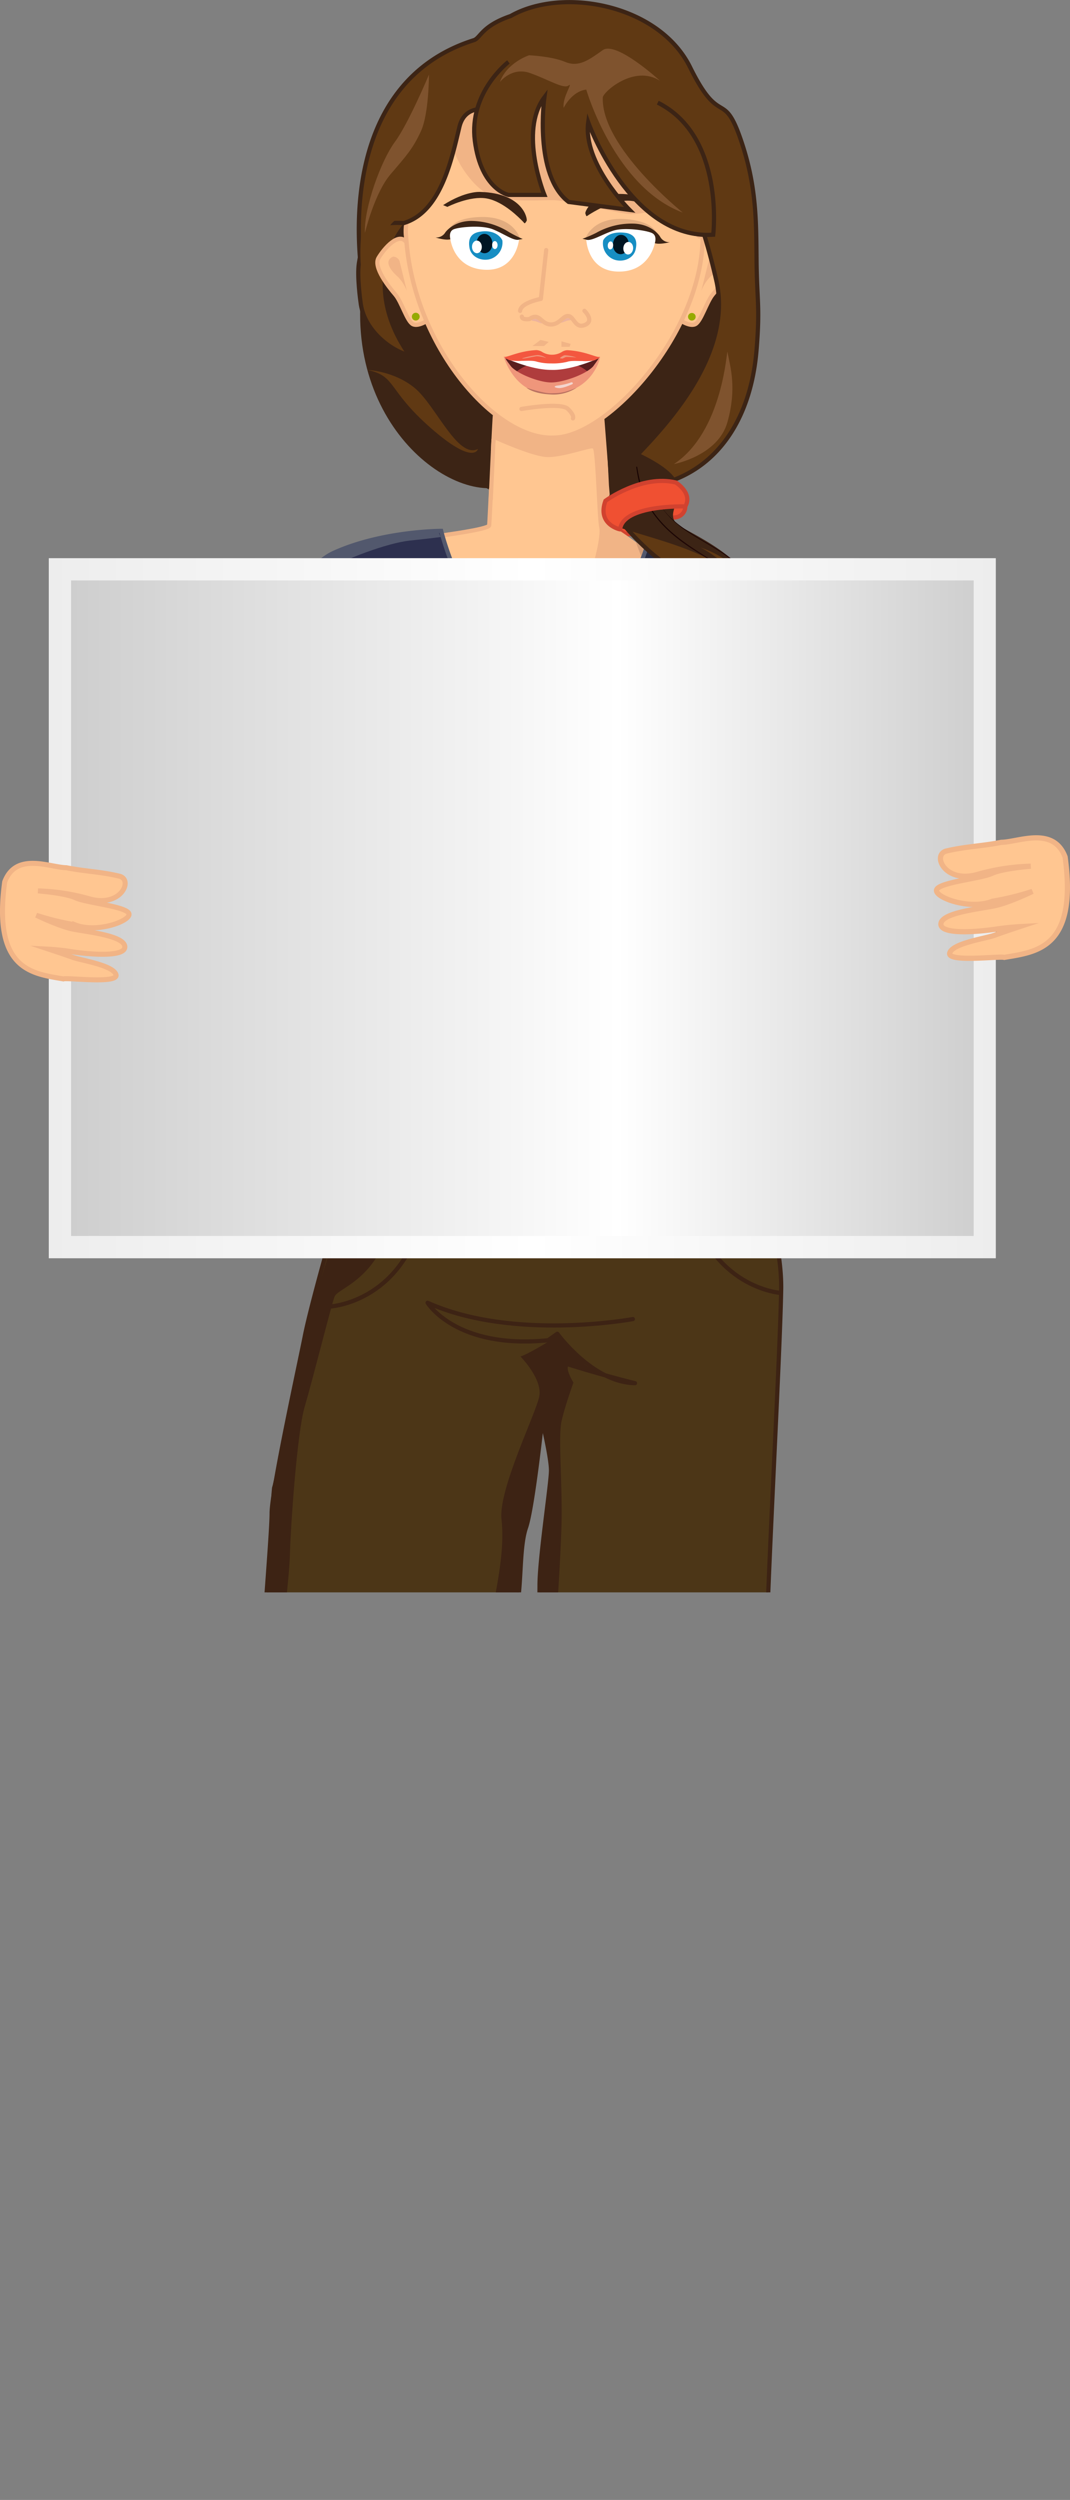 <svg xmlns="http://www.w3.org/2000/svg" xmlns:xlink="http://www.w3.org/1999/xlink" viewBox="0 0 372.91 870.65"><rect x="0" y="0" width="372.91" height="870.65" fill="#808080" stroke="none"/><defs><style>.cls-1,.cls-11,.cls-28,.cls-30,.cls-38,.cls-39,.cls-4,.cls-40,.cls-44{fill:none;}.cls-2{clip-path:url(#clip-path);}.cls-3{fill:#f1b486;}.cls-4,.cls-7{stroke:#231f20;}.cls-11,.cls-28,.cls-30,.cls-4{stroke-linecap:round;}.cls-11,.cls-28,.cls-30,.cls-38,.cls-39,.cls-4,.cls-40{stroke-linejoin:round;}.cls-11,.cls-13,.cls-14,.cls-28,.cls-30,.cls-4,.cls-44,.cls-5,.cls-6,.cls-7,.cls-9{stroke-width:1.46px;}.cls-5{fill:#2d304f;}.cls-30,.cls-5{stroke:#52586d;}.cls-13,.cls-14,.cls-15,.cls-44,.cls-48,.cls-49,.cls-5,.cls-6,.cls-7,.cls-9{stroke-miterlimit:10;}.cls-6{fill:#f05032;stroke:#d1422f;}.cls-7{fill:#58595b;}.cls-8{fill:#383133;}.cls-9{fill:#4c3617;}.cls-11,.cls-44,.cls-9{stroke:#3d2314;}.cls-10{fill:#3d2314;}.cls-12{fill:#3c2415;}.cls-13,.cls-15,.cls-37,.cls-48,.cls-49{fill:#ffc691;}.cls-13,.cls-15,.cls-28,.cls-48,.cls-49{stroke:#f1b486;}.cls-14,.cls-31{fill:#603913;}.cls-14{stroke:#3c2415;}.cls-15{stroke-width:1.51px;}.cls-16{fill:#e2ac7f;}.cls-17,.cls-41{fill:#fff;}.cls-18{fill:#178ec3;}.cls-19{fill:#001523;}.cls-20{fill:#591e1e;}.cls-21{fill:#af3c3d;}.cls-22{fill:#f3573f;}.cls-23{fill:#ef967b;}.cls-24{fill:#f4d5ce;}.cls-25{fill:#ba7261;}.cls-26{fill:#e6aba3;opacity:0.7;}.cls-27{fill:#96aa00;}.cls-29{fill:#373b5b;}.cls-32{fill:#231f20;}.cls-33{fill:#7f532e;}.cls-34{fill:#272a3f;}.cls-35{fill:#d39c76;}.cls-36{fill:url(#Sfumatura_senza_nome_113);}.cls-38,.cls-39,.cls-40{stroke:#272a3f;stroke-width:1.8px;}.cls-39{stroke-dasharray:1.41 1.41;}.cls-40{stroke-dasharray:1.47 1.47;}.cls-41{fill-rule:evenodd;}.cls-42{fill:#808285;}.cls-43{fill:#414042;}.cls-45{fill:#52586d;}.cls-46{fill:url(#Degradado_sin_nombre_30);}.cls-47{fill:url(#Degradado_sin_nombre_52);}.cls-48{stroke-width:1.75px;}.cls-49{stroke-width:1.81px;}</style><clipPath id="clip-path" transform="translate(0 -5.43)"><rect class="cls-1" x="23.65" width="313.76" height="560"/></clipPath><linearGradient id="Sfumatura_senza_nome_113" x1="3072.69" y1="185.41" x2="3072.69" y2="268.6" gradientTransform="matrix(-1, 0, 0, 1, 3315.39, 0)" gradientUnits="userSpaceOnUse"><stop offset="0.02" stop-color="#180403"/><stop offset="0.5" stop-color="#3f1611"/><stop offset="1" stop-color="#63261d"/></linearGradient><linearGradient id="Degradado_sin_nombre_30" x1="17.04" y1="316.3" x2="347.07" y2="316.3" gradientUnits="userSpaceOnUse"><stop offset="0" stop-color="#ccc"/><stop offset="0.6" stop-color="#fff"/><stop offset="1" stop-color="#ccc"/></linearGradient><linearGradient id="Degradado_sin_nombre_52" x1="17.04" y1="321.73" x2="347.07" y2="321.73" gradientUnits="userSpaceOnUse"><stop offset="0" stop-color="#ededed"/><stop offset="0.51" stop-color="#fff"/><stop offset="1" stop-color="#ededed"/></linearGradient></defs><title>g8</title><g id="Capa_2" data-name="Capa 2"><g id="CONTENIDO"><g class="cls-2"><path class="cls-3" d="M121.82,254.5c-1.46,0-13-1.73-13-1.73s-3.64-.5-6-.87-4.3-.17-5.58-.32-4.22-.42-5.76-.67a27.92,27.92,0,0,0-1.68,3.17l1-.41s12.32,0,16.67,5.5,10,12.65,10,12.65,3.11-6.41,3.19-6.66S124.69,255.82,121.82,254.5Z" transform="translate(0 -5.43)"/><path class="cls-4" d="M25.69,856.13s10.19-2.86,21.72,6.16c0,0,3.93,3.46,5.06,6.59" transform="translate(0 -5.43)"/><path class="cls-5" d="M91.34,248.77a8.76,8.76,0,0,1-1.54,3.82c-1.21,1.43,9.1,1,12.83,1.21s21.76,3.64,22.42,3.91c.55-.55.35-3.24.85-4.18C126.12,253.07,95.4,247.47,91.34,248.77Z" transform="translate(0 -5.43)"/><ellipse class="cls-6" cx="234.86" cy="176.45" rx="3.98" ry="3.78"/><ellipse class="cls-6" cx="219.11" cy="182.28" rx="3.98" ry="3.78"/><path class="cls-7" d="M188,806.16s.6,11.92-.48,17.1-4.58,14.81-4.09,19.51,1.69,9.4,9.39,11.92a36.73,36.73,0,0,1,14.33,8.79c1.33,1.45,11.8,12.53,27.82,11s29.63-7.95,30.47-14-6.62-8.91-12.65-11-14.93-8.19-18.19-11.8-6.86-13.49-8.43-21.8-2-13.25-2.53-13.37S187.86,798.81,188,806.16Z" transform="translate(0 -5.43)"/><path class="cls-8" d="M183.75,840.2c0-.26,2.58-8.82,2.7-9.79s1.77-7.1,1.84-7.65.8-6.12.49-8.87.52-5.45.08-6.91,3.23-1.47,3.23-1.47,1.16,9.79.37,12.3-.67,9.91-2.39,13.7-2.6,12.24-2.69,13.76a5.54,5.54,0,0,1-.79,2.57S183.64,842.61,183.75,840.2Z" transform="translate(0 -5.43)"/><path class="cls-7" d="M121.08,792.63s-7.85,18.21-7.35,23.55,2.34,14.2,2.34,14.2,6.85,7.35,6.18,14.7-5.85,12.57-11.86,12.8-9.69-1.23-11.69,0-8.19,13.43-20,15.93S45.74,876,35.21,871s-15.37-10.69-7.18-17,21.72-7.35,29.4-12.53,19.71-16.71,20.88-20.71,7.8-19.07,8.19-23.39A64,64,0,0,1,89,786.45S117.74,788.12,121.08,792.63Z" transform="translate(0 -5.43)"/><path class="cls-9" d="M256.42,394.44s16.28,35.48,15.83,60.16-4.87,102.73-5.32,131-3,52.21-2.6,60.19-7.37,16.83-7.92,26.57-9.41,32.93-9,41.71c0,0,.89,32.41-3.1,37.21s-7.09,8.91-8,15.93-.89,11.72-1.77,16.23-6.2,16-8.86,19.79-14.62,9.28-20.82,5.19c0,0-15.94,2.23-19.93-3.8s-4-16.67-4.87-23.31-4.43-5.88,0-15.34,13.29-20.53,10.63-25-11-5.32-12.81-14.62,9.27-40.75,7.94-51.82,1.33-30.12.88-34.55c0,0,1.33-72.63,1.33-82.38s4-35.43,4-40.08-3.1-17.32-3.1-17.32-3.23,30.32-5.6,37.22-1.49,19.74-3.26,28.15-7.35,19.93-7,27S173,608.61,171.28,613s-11.07,13.27-9.74,19.48a138.63,138.63,0,0,1,2.22,21.71c0,4.43-5.32,15.94-5.32,19.49s2.21,11.51,0,14.62-12.4,12.4-14.17,23.47-2.21,19.49-4,26.13c0,0-7.09,14.07-7.09,20.54s1.77,15.33,0,21.53.44,9.68-7.09,12.59-14.17,3.8-20.37-2c0,0-12.4,5.25-19.93,2s-9.74.7-7.53-11.71,7.53-21.36,7.53-22.42-6.2-25.85-5.32-42.24,8-23.47,8-27.9c0,0,1.3-20.82,2.64-43.85a511.81,511.81,0,0,0,0-53.59c-.41-5.3,3.56-50.39,3.56-58.41s9.8-52.66,11.54-61.56,7.63-29.75,7.63-29.75l14.95-46.73,13.81-1.15,74.75,6.21,39.08-5.06" transform="translate(0 -5.43)"/><path class="cls-10" d="M91.08,589s6.08,1.62,6.54-5.5,3.21-28,3.44-37.19,2.46-42,5.14-51,9.44-36,10.42-38.34,8.82-4.36,14.83-14-5.18-34.64-5.87-35.09-18.39,58.41-18.39,58.41-11.86,56.29-12.32,57S93,562.87,93,562.87,88.21,585.11,91.08,589Z" transform="translate(0 -5.43)"/><path class="cls-1" d="M139.88,318.6" transform="translate(0 -5.43)"/><path class="cls-1" d="M192.74,450.06s4.8-24.69,2.31-43.48" transform="translate(0 -5.43)"/><path class="cls-11" d="M220.56,464.82s-41.63,7.76-71.54-5.68c0,0,9.84,16.28,42,13.06l3.21-2.27s12.3,17,27.07,17.22c0,0-12.86-3.1-27.07-7.76" transform="translate(0 -5.43)"/><path class="cls-12" d="M183.39,192c9.71,10.87,30.57-22.85,36.83-24.76A39.16,39.16,0,0,1,233.36,166s11.88-3.88,21-16.92,1.58-62.7-.06-64.88S220.5,60.79,220.5,60.79s-46.3-7.62-47.11-7.35S135,73.31,135,73.31l-1.63,54.46L143,149s18.64,24.92,32.56,29.28C183.14,182.94,173.68,181.16,183.39,192Z" transform="translate(0 -5.43)"/><path class="cls-13" d="M172.49,150c-.15.32-1.82,36.57-2,38.4-.17,1.39-16.4,3.47-17.88,3.72s-2.47,14.09-2.47,14.09l19.56,32.14,30.13,1.48s22.76-14.84,23-15.58,7.3-20.27,8.1-21-10.26-9.22-18.09-14.16l-3-38.67S175.7,143.19,172.49,150Z" transform="translate(0 -5.43)"/><path class="cls-3" d="M226.48,215.32c2.06-5.54,4.41-11.69,4.85-12.1.8-.74-10.71-9.22-18.54-14.16l-2.57-38.67s-8.79-1.86-17.86-2.8c-2.34.2-4,.33-4.12.29-.38-.09-8.75.44-14.05.79a3.26,3.26,0,0,0-1.25,1.3c0,.1-.4,3.57-.84,8.38,0,0,13.36,6.13,18.65,6.27s14.86-3.37,15.84-3,1.55,24.47,2.24,27.4-1.67,11.69-2.09,12.94-8,16.55-10.74,18.5c-2.52,1.78-6.1,7.59-6.69,8.57l1.07,5.48a15.17,15.17,0,0,0,1.7,4.86l8.14.4s7.49-4.88,13.93-9.19a127.55,127.55,0,0,0,8.73-10.54Z" transform="translate(0 -5.43)"/><path class="cls-12" d="M131.3,101.48c-1.59.26-3.19.51-4.79.66,0,.32-.1.65-.15,1C119,154.8,161.16,184.52,179.81,173c-10.58-11.69-33.46-39.47-37.21-67.93C140.68,104.7,133.44,101.12,131.3,101.48Z" transform="translate(0 -5.43)"/><path class="cls-14" d="M125.64,110.53s-1.27-8.81-.56-13.43c1.36-8.88,5.55-17,8.59-20.87,4.63-5.86,16.42-5,16.42-5s-1.26,6.61-6.44,10.23-18.12,23.4-.94,47.73C136.26,127.64,126.67,120.46,125.64,110.53Z" transform="translate(0 -5.43)"/><path class="cls-13" d="M149.6,116.66s-3.65,2.7-5.7,1.68S140,110.6,137.76,108s-7.75-9.5-5.85-12.72,7.18-9.41,9.8-5.36S151.94,108.7,152.08,110,149.6,116.66,149.6,116.66Z" transform="translate(0 -5.43)"/><path class="cls-3" d="M141.81,106.8a14.44,14.44,0,0,0-3.17-5c-1.9-1.61-5.32-5.41-1.64-7a2.54,2.54,0,0,1,2.22,1.46" transform="translate(0 -5.43)"/><path class="cls-13" d="M236.6,116.66s3.65,2.7,5.7,1.68,3.95-7.75,6.14-10.38,7.75-9.5,5.85-12.72-7.18-9.41-9.8-5.36S234.26,108.7,234.11,110,236.6,116.66,236.6,116.66Z" transform="translate(0 -5.43)"/><path class="cls-3" d="M244.39,106.8a14.44,14.44,0,0,1,3.17-5c1.9-1.61,5.32-5.41,1.64-7A2.54,2.54,0,0,0,247,96.27" transform="translate(0 -5.43)"/><path class="cls-15" d="M236.49,62.25C235.94,48,224.08,34.1,224.08,34.1c-4.49-3.16-9.84-3.94-15.31-3.37-5-.57-10.41.43-15.52,2.14-8.45-2.83-17.66-3.75-24.72,1.23,0,0-29.28,38-27,53.75,2.34,38.1,31.28,71,51.48,70,18.68,0,51.88-36.61,51.88-70C245.85,81.59,241.75,71.78,236.49,62.25Z" transform="translate(0 -5.43)"/><path class="cls-3" d="M160.53,62.93s4.87,8.72,11.25,10.89,16.91,1.21,21.37,1.33,23.94,4.93,26.72,4.87c5.83-.13,6-1.76,13.55,0s10.25,13.11,11.16,6.32-3.66-37.6-3.66-37.6S196.75,39.31,194.58,37s-37.67,7.24-38.14,8.6S154.85,52.82,160.53,62.93Z" transform="translate(0 -5.43)"/><path class="cls-16" d="M181.07,88.15S179,80.84,167.84,81s-11.71,5.23-12.13,5.73,7.42-3.72,10.35-3.59,14.89,5.76,14.89,5.76Z" transform="translate(0 -5.43)"/><path class="cls-12" d="M183.54,82.36c.38-.62-1.12-9.64-16.06-10.08,0,0-5.06-.53-13.06,4.59l1.5.61s7.89-4,13.76-2.92,11.43,6.91,12.36,7.82S182.74,83.63,183.54,82.36Z" transform="translate(0 -5.43)"/><path class="cls-17" d="M180.89,88.87s-1,10.65-11.33,10.52S156.83,90.61,156.79,87s11.27-4.44,16.49-1.59A40,40,0,0,0,180.89,88.87Z" transform="translate(0 -5.43)"/><path class="cls-18" d="M175.08,89.16a6,6,0,0,1-4.78,6.63c-3.19.56-6.18-1.24-6.67-4s.16-5,3.35-5.6C171.77,85.27,174.32,87.51,175.08,89.16Z" transform="translate(0 -5.43)"/><path class="cls-12" d="M151.79,88.14s3.37,1.09,5.17.63c0,0-.78-2.67,1.15-3.48s9.81-1.55,13.66,0,7.33,4.15,9.12,3.6l1.29-.23a43.19,43.19,0,0,1-4.68-2.34,25.05,25.05,0,0,0-13.3-3.95c-6.33.06-9,4-9,4A3.68,3.68,0,0,1,151.79,88.14Z" transform="translate(0 -5.43)"/><ellipse class="cls-19" cx="168.84" cy="90.26" rx="2.76" ry="3.37" transform="translate(-1.77 -2.03) rotate(-1.15)"/><ellipse class="cls-17" cx="172.47" cy="90.77" rx="0.95" ry="1.39" transform="translate(-1.76 -2) rotate(-1.13)"/><ellipse class="cls-17" cx="166.22" cy="91.4" rx="1.71" ry="2.2" transform="translate(-1.78 -2.12) rotate(-1.13)"/><path class="cls-16" d="M204.18,88.15s2.51-7.18,13.62-6.43,11.39,5.89,11.79,6.41S222.4,84,219.47,84s-15.19,4.9-15.19,4.9Z" transform="translate(0 -5.43)"/><path class="cls-12" d="M204,79.74c-.23-.69,3.3-9.13,17.95-6.13,0,0,5,.65,11.65,7.47l-1.6.25s-6.76-5.73-12.72-6-12.72,4.1-13.83,4.77S204.43,81.16,204,79.74Z" transform="translate(0 -5.43)"/><path class="cls-17" d="M204.33,88.88S204.73,99.57,215,100,228.25,92,228.49,88.36s-11-5.07-16.37-2.52A40.07,40.07,0,0,1,204.33,88.88Z" transform="translate(0 -5.43)"/><path class="cls-18" d="M210.22,89.13a6,6,0,0,0,4.4,6.89c3.15.74,6.24-.89,6.89-3.64s.13-5-3-5.78C213.63,85.8,211.07,87.53,210.22,89.13Z" transform="translate(0 -5.43)"/><path class="cls-12" d="M233.42,89.79s-3.42.89-5.2.34c0,0,.93-2.62-1-3.54s-9.71-2.11-13.63-.78-7.55,3.73-9.31,3.08l-1.28-.3a43.68,43.68,0,0,0,4.8-2.07,25,25,0,0,1,13.5-3.19c6.31.42,8.72,4.47,8.72,4.47A3.68,3.68,0,0,0,233.42,89.79Z" transform="translate(0 -5.43)"/><ellipse class="cls-19" cx="216.38" cy="90.59" rx="3.37" ry="2.76" transform="translate(109.53 293.99) rotate(-85.62)"/><ellipse class="cls-17" cx="212.73" cy="90.89" rx="1.4" ry="0.94" transform="translate(105.84 290.62) rotate(-85.61)"/><ellipse class="cls-17" cx="218.94" cy="91.88" rx="2.19" ry="1.71" transform="translate(110.65 297.75) rotate(-85.63)"/><polygon class="cls-3" points="185.57 120.51 188.37 118.39 191.23 119.08 189.6 120.51 185.57 120.51"/><polygon class="cls-3" points="195.67 118.87 198.88 119.76 198.51 120.78 195.67 120.78 195.67 118.87"/><path id="_Trazado_" data-name="&lt;Trazado&gt;" class="cls-20" d="M208.77,130.07a3.2,3.2,0,0,1-.21.39v.05a4.64,4.64,0,0,1-.68,1,.49.49,0,0,1-.2.28c-.28.33-.55.72-.82,1.11A14.83,14.83,0,0,1,205,135a15.41,15.41,0,0,1-11.1,4.4,10,10,0,0,1-1.84-.17,8.53,8.53,0,0,1-1.23.11,15.36,15.36,0,0,1-11-4.34,23,23,0,0,1-1.91-2.11c-.28-.39-.55-.78-.82-1.11a.48.48,0,0,1-.2-.28,4.48,4.48,0,0,1-.68-1v-.05a2.85,2.85,0,0,1-.2-.39c.07,0,.07,0,.13.05h.07c.48.11,1.57.34,3.13.61h.14c.68.11,1.5.28,2.32.39,1.57.28,3.2.56,4.77.73a32.49,32.49,0,0,0,4.16.39c.61,0,1.29,0,2-.05v.05a12,12,0,0,0,1.36.05c1.23-.05,2.93-.22,4.7-.44,1.44-.17,2.86-.45,4.23-.67.82-.11,1.63-.28,2.32-.39h.13c1.57-.28,2.66-.5,3.14-.61h.07C208.7,130.07,208.7,130.07,208.77,130.07Z" transform="translate(0 -5.43)"/><path id="_Trazado_2" data-name="&lt;Trazado&gt;" class="cls-21" d="M205,135a15.41,15.41,0,0,1-11.1,4.4,10,10,0,0,1-1.84-.17,8.53,8.53,0,0,1-1.23.11,15.36,15.36,0,0,1-11-4.34,15.75,15.75,0,0,1,6.74-3.17l1-.17a19.06,19.06,0,0,1,4.5-.34v-.05a22.86,22.86,0,0,1,5.25.28,14.39,14.39,0,0,1,1.49.28A15.5,15.5,0,0,1,205,135Z" transform="translate(0 -5.43)"/><path id="_Trazado_3" data-name="&lt;Trazado&gt;" class="cls-17" d="M205.41,130.74h-.13c-2.31.11-6,.28-9.27.28-1.22,0-2.37-.05-3.35-.1v-.07h-.41c-1,.05-2.25.11-3.54.11-3.27,0-6.95-.16-9.27-.28h-.14l-2.32-.17a2.49,2.49,0,0,0,.82.34c2.24.91,8.78,3.42,14.26,3.4h0c5.58.22,12.53-2.39,14.85-3.34a2.48,2.48,0,0,0,.81-.34Z" transform="translate(0 -5.43)"/><path id="_Trazado_4" data-name="&lt;Trazado&gt;" class="cls-22" d="M208.68,129.74c-1.29,0-5.18-2.07-11-2.35a4,4,0,0,0-2,.7,6.61,6.61,0,0,1-6.6,0,4.31,4.31,0,0,0-2.12-.73c-5.79.28-9.68,2.35-11,2.35-.21,0-.35,0-.41-.05a.16.16,0,0,0,.07.11,1.24,1.24,0,0,1,.28.28c.07,0,.07,0,.14.05h.07a1.4,1.4,0,0,0,.82.45,2.49,2.49,0,0,0,.82.34,15.51,15.51,0,0,0,4,.22c2,0,4-.17,5.32.28a18.57,18.57,0,0,0,5,.61h0a20.81,20.81,0,0,0,5.58-.55c1.29-.45,3.27-.28,5.32-.28a15.49,15.49,0,0,0,4-.22,2.48,2.48,0,0,0,.81-.34,1.39,1.39,0,0,0,.82-.45h.07c.06-.05.06-.05.14-.05a1.31,1.31,0,0,1,.27-.28.16.16,0,0,0,.07-.11C209,129.74,208.89,129.74,208.68,129.74Z" transform="translate(0 -5.43)"/><path id="_Trazado_5" data-name="&lt;Trazado&gt;" class="cls-23" d="M209.09,129.69a.16.16,0,0,1-.07.11h0l-.26.27c0,.11-1.57,2.34-1.57,2.34h0l-.35.49c-2.52,2.9-10.69,5.77-14.78,5.73-3.78,0-11-2.63-13.8-5.39-.17-.21-2.18-2.71-2.19-3.24l-.45-.39,0,.05a.17.17,0,0,1,0-.05c-.34-.28,3.59,12.59,14.52,12.75a43.19,43.19,0,0,0,4.45.06C207.11,140.87,209.43,129.4,209.09,129.69Z" transform="translate(0 -5.43)"/><path class="cls-23" d="M182,130.21a28.73,28.73,0,0,1,5.33-1.13,5.75,5.75,0,0,1,3.07,1.07,11.66,11.66,0,0,0-3.31-.66C185.86,129.64,181.9,130.6,182,130.21Z" transform="translate(0 -5.43)"/><path class="cls-23" d="M195.27,130s1.14-.94,1.73-.85a15.78,15.78,0,0,1,3.92.78s-2.43-.2-3.44-.18c-.64,0-1.2.62-1.65.55S194.94,130.24,195.27,130Z" transform="translate(0 -5.43)"/><path class="cls-24" d="M194,139.75a23.65,23.65,0,0,0,4.67-1c1-.53,1.17.32.75.5s-3.33,1.53-4.87,1.33S193,140,194,139.75Z" transform="translate(0 -5.43)"/><path class="cls-25" d="M183.5,140.46s5.61,1.91,8.21,1.92c3,0,4.62,0,9.29-1.94a14.83,14.83,0,0,1-9.39,2.35C185.66,142.48,183.5,140.46,183.5,140.46Z" transform="translate(0 -5.43)"/><path class="cls-26" d="M195.42,117.78s1.23-1.81,2.79-1.52.85.7,0,.75S195.57,118.08,195.42,117.78Z" transform="translate(0 -5.43)"/><path class="cls-26" d="M188.94,118s-1.23-1.81-2.79-1.52-.85.7,0,.75S188.79,118.28,188.94,118Z" transform="translate(0 -5.43)"/><circle class="cls-27" cx="144.9" cy="110.28" r="1.36"/><circle class="cls-27" cx="241.12" cy="110.32" r="1.33"/><path class="cls-14" d="M258.73,55.76c-6.61-20.34-7.4-5-18.22-26.9S196.1.72,178,11c-10.21,3.49-10.52,7.68-12.88,8.43-46.42,14.72-39.86,70.93-39.62,76.81.71-.14,6.87-12.66,7.53-12.75a33.72,33.72,0,0,1,7.64-.36c12.88-3.78,16.68-21.94,19.44-33.48,2.81-11.73,18.71-3.52,18.71-3.52s12.48-11.71,13.56-11.44,39.54,24,39.54,24,9.83,9.63,17.73,44.48S211.78,171,214.5,172.86a16.16,16.16,0,0,0,5.17,2.45c24.24-.27,41.54-18,44-48,1.25-15.25.12-17.23,0-31.14C263.55,82.77,263.66,70.93,258.73,55.76Z" transform="translate(0 -5.43)"/><path class="cls-14" d="M177.2,27s-13.89,10.62-11.71,27.51S177.2,73.31,177.2,73.31h12.53s-9-22.06,0-34c0,0-3.81,27.14,8.44,36.45l21.24,2.77S203.06,62.3,205,48c0,0,14.69,41.06,43.57,39.18,0,0,4.09-34.28-19.33-46" transform="translate(0 -5.43)"/><path class="cls-28" d="M190.36,92.52l-1.86,17s-7,1.29-7.24,4.18" transform="translate(0 -5.43)"/><path class="cls-28" d="M203.68,113.67s3.63,3.45.22,4.91-3.76-2.71-5.71-3.08-3.17,3.17-6.46,2.93-3.75-4.38-7.21-1.88c0,0-2.65.42-2.65-.85" transform="translate(0 -5.43)"/><path class="cls-10" d="M124.89,407.8s36.27,10.39,50,9.83,37.81-2.54,49.76-4.54,25-5.27,27.74-6.51a83.08,83.08,0,0,0,7.43-4.17s-7-15.21-8.5-15.21H177.47s-34.56,7.47-35.2,7.25-12.12.09-13.12.95S124.89,407.8,124.89,407.8Z" transform="translate(0 -5.43)"/><path class="cls-28" d="M181.73,147.86s13.78-2.44,16.22,0,1.73,3.29,1.73,3.29" transform="translate(0 -5.43)"/><path class="cls-5" d="M91.42,235.46c-.07.3-4.18,12.22-1.72,12.75,8.29,1.76,33.27,2.88,34,6.31a147.79,147.79,0,0,0,12.6,45.54s5.49,62-19.06,86.24c0,0,20.67,25.58,80.43,20.05s63.31-13.92,65.25-19.73a104.44,104.44,0,0,1-29.07-50.48c-7.43-31.56,16.47-45.45,15.5-59.34-.17-2.49-.4-4.7-.65-6.67.84,0,19.07-2.4,24.93-2.24,6.78,1.94-.7-63.45-30.42-61.51L225,197s-11.28,36.86-35.86,36.86-35.39-43.54-35.39-43.54-20.37,0-37.19,7.54C101.62,204.5,91.42,235.46,91.42,235.46Z" transform="translate(0 -5.43)"/><path class="cls-29" d="M123.29,252.45c5.4,39.93,8.19,30.16,13,47.61,1.59,5.72,1.42,13.49,1.17,20.25a162.82,162.82,0,0,1-2.8,24.49c.22-1.29,2.56-18.2,13.6-29.94,6.78-7.21,18.64-10.13,30-13.17-15.27,4.86-38.74.31-40-5.33-17.78-38.14-3.88-60.79-3.88-60.79-3.23,1.73-9.37,13-9.37,13Z" transform="translate(0 -5.43)"/><path class="cls-4" d="M85.66,794.3s9.35,6.85,14.2,7.35-12.53.67-15,0,14.2,6.11,15,8.23-13.32-.24-17-1.15,15.85,6.94,19.36,12.46c0,0-17.31-7.72-21.6-6.7,0,0,17.26,9.9,19.43,16.4,0,0-18.26-11-22.58-10.37,0,0,14.22,10.86,14.39,14.37,0,0-16.87-9.19-20.38-8.18,0,0,13.87,13.07,14.37,16.81s-17.54-10.63-22.72-10c0,0,14.32,10.36,14.34,13.7,0,0-16.68-6.85-20.36-8,0,0,14,12,13.7,15s-11.19-13-24.56-9.52c0,0,15.54,8,17.21,13.6s-11.69-13-25.06-9.1" transform="translate(0 -5.43)"/><path class="cls-4" d="M230.53,809.89c-.72-.48-20.72-7-30.23,6,0,0,20.32-.27,26.66,3.54,0,0-25.58-.41-29.31,7.54,0,0,37.86-3.56,32.4-2.65-.72.12-22.52,2.53-26.86,10.6,0,0,23.12-7.95,28.3-5.78,0,0-26.62,7.71-28.78,15.06,0,0,27.82-11.08,32.28-8.79,0,0-23,6-24.57,13.13,0,0,21.08-11.08,26-9.76s0-.72,0-.72-22,12.29-21.32,18.07c0,0,17.95-13.61,28.3-13.13" transform="translate(0 -5.43)"/><path class="cls-4" d="M248.14,847.44c-.5.39-17.36,9.9-18.56,22.42" transform="translate(0 -5.43)"/><path d="M244.14,248.62l22.35-2.75.69,4.92-23,3.15S241.24,249,244.14,248.62Z" transform="translate(0 -5.43)"/><path class="cls-1" d="M204.71,505.73a19.83,19.83,0,0,0,1.2-1.79C205.21,505,204.71,505.73,204.71,505.73Z" transform="translate(0 -5.43)"/><path class="cls-30" d="M243.22,237.72s-1.44,8.49.47,15.19c.48,1.67,4.29,10.07,5,17.22" transform="translate(0 -5.43)"/><path class="cls-29" d="M243.13,291.54a27.43,27.43,0,0,1-12.77,7.82c-6.23,1.73-14.75.48-18,0a14.55,14.55,0,0,1,9.51,11.33c1.56,9,12.63,52.08,16.19,58.4s13.05,27,13.05,27a45.46,45.46,0,0,0,6.85-3.59c2.72-1.72,4.29-5.71,4.29-5.71s-19.59-16.65-28.38-50.69c-2.91-11.26-1.83-15-.48-21.12C235.2,306.83,240.81,295.3,243.13,291.54Z" transform="translate(0 -5.43)"/><path class="cls-31" d="M127,76.16s-.93,7.25-1.24,12.73a65.67,65.67,0,0,0,0,9s9.81-12.31,10.1-13.68,7.45-6.55,9.09-7.1,4.84-1.52,6.09-4.18,1.58-6.73,1-6.92-15.49.4-15.49.4L129.83,74Z" transform="translate(0 -5.43)"/><path class="cls-8" d="M111.93,790.11s1.15,9.07,0,13-4.61,10.71-3,14.34a39.78,39.78,0,0,1,3.48,10.38,28.21,28.21,0,0,0,4.18,10.21,24.35,24.35,0,0,1,3.28,10.78c0,2.94,2.92-.92,1.6-7.29-.94-4.55-4.86-9.91-6.1-10.82-.46-3.21-2.1-12.63-2.26-15.44s5.2-17.34,6-20.38S112.26,785.17,111.93,790.11Z" transform="translate(0 -5.43)"/><path class="cls-10" d="M194.06,798.88c-2.44-14.15-4.47-14.15.21-28.78s12.48-28.3,8.09-36.1-11.22-19-8.78-26.83,6.34-26.83,6.34-32.19-4.88-20.37-5.37-32.38,2.8-42.23-2-53c0,0,3-40.93,3.18-55.1s-1.21-28.9,0-34.22,4.13-13.34,4.13-13.34-2.93-4.66-1.7-6c.92-1,5.55,1,8,1.41-6.64-4.18-9.27-10.2-12-11.55-1.51,1-10,6.23-12.78,7.05,0,0,7.82,7.88,6.54,14s-14.27,32.48-13.14,42.7-1.29,21.69-3.25,32.05-11.47,20.12-12.57,31.34-18.6,22-14,39,10.6,24.88,7.11,32.2-10.36,12.19-11.56,20c0,0-20.79,43.42-18.31,58.05s2.4,21,0,26.83-5.95,15.25-5.68,18.05c.09.94,3.57,1.25,8.16,1l1.32-.49c7.53-2.91,5.31-6.39,7.09-12.59s0-15.06,0-21.53,7.09-20.54,7.09-20.54c1.77-6.64,2.22-15.06,4-26.13s12-20.37,14.17-23.47,0-11.07,0-14.62,5.32-15.06,5.32-19.49a138.63,138.63,0,0,0-2.22-21.71c-1.33-6.21,8-15.05,9.74-19.48s2.21-13.29,1.86-20.37,5.23-18.6,7-27,.89-21.26,3.26-28.15,5.6-37.22,5.6-37.22,3.1,12.67,3.1,17.32-4,30.34-4,40.08-1.33,82.38-1.33,82.38c.44,4.43-2.22,23.47-.89,34.55s-9.74,42.52-7.94,51.82S188.12,736.6,190.78,741s-6.2,15.5-10.63,25-.88,8.7,0,15.34.89,17.27,4.87,23.31a7.54,7.54,0,0,0,3.45,2.64C192.35,806.9,195,804.62,194.06,798.88Z" transform="translate(0 -5.43)"/><path class="cls-10" d="M88.05,690.41c1.47-.1,17.21-1.58,21.37-12,0,0,3.27-8.61-3.56-2.38s-17.22,9.48-17.22,9.48Z" transform="translate(0 -5.43)"/><path class="cls-10" d="M102.2,766.93S87.39,771.47,83,765.19l.88-2.07,2-4.65A31.66,31.66,0,0,0,102.2,766.93Z" transform="translate(0 -5.43)"/><path class="cls-10" d="M79.69,777.64c-.18.3-3.66,8.15,2.4,10s10,2.46,11.57,1.68,4.2-2.82,5.87-3.72,3.72-2,5.58-.6,5,1.14,7,2.34,4.85,2.57,6.89,2.51a6.59,6.59,0,0,1,4.08,1.32c0,.18-1.31,4-4.61,3.84s-10.57-2.29-11.67-3.45l-1.1-1.16a41,41,0,0,1-9.59,3c-5,.8-9.85-1.29-11.33-1.48s-6.22-1.61-6.22-1.61a7.2,7.2,0,0,1-.88-5.23C78.32,782.14,79.69,777.64,79.69,777.64Z" transform="translate(0 -5.43)"/><path class="cls-10" d="M188.47,807.29s12.31,3.14,16.47,1.16c0,0,8.43,3.12,16-1.46a19.28,19.28,0,0,0,8-9.3c.36-.72,4.9-11.41,4.9-11.41s-6.45,11.47-16.72,15.53-12.66,2.27-16.13,1.55-9.56-.36-10.51-1S186.36,805.37,188.47,807.29Z" transform="translate(0 -5.43)"/><path class="cls-10" d="M264.07,649.16s-3.85,14.94-7.07,17.3S242,672,242,672s11-5.62,12.9-8.53S263.8,652.51,264.07,649.16Z" transform="translate(0 -5.43)"/><path class="cls-32" d="M97.94,855.21s13.28-.16,17-2.41,7.1-6,7.18-6.57-1.75,8-6.48,10.1-12.81,1.45-13.84,1.09-3.15.23-4.53,2-5.87,7.47-8.57,9.41-8.86,5.45-15.59,5.88c-4.68.3-18.36.43-19.67.32s.16-2-.56-3.48c0,0,11.57,1.53,20.23-1.29s15.26-5.07,18.56-8.45S97.94,855.21,97.94,855.21Z" transform="translate(0 -5.43)"/><path class="cls-32" d="M183.57,843.81s.7,4.8,2.43,6.53,5.39,4.6,6.75,4.7,7.88,2.34,9.07,3.61,5,4.64,6.48,6a56.3,56.3,0,0,0,7.87,5.79,41,41,0,0,0,7.7,3.12c2.24.51,4,.81,4.71.87s-2.52-1.77-4.11-3-10.58-4.54-14.5-9-5.3-4.64-9.3-6.28-9.15-3.94-11.53-6.79-4.63-7.27-4.92-9.61S183.39,842.57,183.57,843.81Z" transform="translate(0 -5.43)"/><path class="cls-33" d="M149.5,31.42s0,13.63-2.79,19.68-4.94,8.42-10.58,15-8.95,20.45-8.95,20.45c-.39-8.79,5.72-25.36,10.42-31.66S149.5,31.42,149.5,31.42Z" transform="translate(0 -5.43)"/><path class="cls-33" d="M184.39,24.68S176.7,27.16,174.22,34h0s4.11-5.39,10.51-3.13,11.71,5.68,13.44,4.33-2.27,4.14-1.73,7.8c0,0,2.78-5.78,7.88-6.37,0,0,9.85,34,33.64,42.84,0,0-28.5-22.81-27.88-40.09.07-1.87,10.92-11.59,19.95-5.81,0,0-15.26-14-19.95-10.69S201.75,29,197,27,184.39,24.68,184.39,24.68Z" transform="translate(0 -5.43)"/><path class="cls-33" d="M253.52,128c-.24-1.22-1.46,27.71-18.66,39.06,0,0,15.37-2.87,18.66-14.61S254.61,133.54,253.52,128Z" transform="translate(0 -5.43)"/><path class="cls-34" d="M224.6,200.48s5.67,6.69,10.26,7.34S249,209.24,249.74,213c0,2-1.61,3.2-1.78,4.81a14.77,14.77,0,0,1-5.57,2.11,6.14,6.14,0,0,0,1.74,1c.43,0,9,2.33,10.47-1.31s0-10.31-1.38-11.65-5.62-7.72-7.41-8-9-1.61-9.86-2.18a56.1,56.1,0,0,0-5.78-2.21s-4.21.91-4.38,1.33S224.6,200.48,224.6,200.48Z" transform="translate(0 -5.43)"/><polygon class="cls-35" points="221.57 188.75 223.45 193.69 224.48 190.84 221.57 188.75"/><path class="cls-14" d="M217.87,188.7c0,.3,13.5,16,23.27,17.37,12,1.72,11.59,9.36,9.88,11s4,1.34,5.59-1.12,1-11.32-1.79-13.33-7.17-7.07-12.11-8.45-8.37-6.22-9.71-6.44S217.87,188.7,217.87,188.7Z" transform="translate(0 -5.43)"/><path class="cls-12" d="M217.32,160.95s16.46,6.14,18.66,12.58-4.81,11.34.82,15,25.78,12.11,26.49,26c1.24,8.76-7.8,13.18-7.8,13.18l-7-2.58a14,14,0,0,0,3-1.09c-5.44.14-10.41-3.47-10.41-3.47s12.85-.35,14.42-8.28a10.18,10.18,0,0,0-2-6.3,20.93,20.93,0,0,0-6-5.52c-8.18-4.66-21.62-8.1-30.36-10.91s-4.65-11.89-4.65-11.89l-.27-3.28-.53-11Z" transform="translate(0 -5.43)"/><path class="cls-31" d="M257.24,225.73s6.66-5.67,4.73-13.29-9-13.3-17.83-16.35c0,0,12.67,6.32,13.32,14.82s-11.39,10.46-11.39,10.46l6,1.31s6.44-3.27,6.87-9.15c0,0,1.5,7-6.23,11.55Z" transform="translate(0 -5.43)"/><path class="cls-36" d="M241.24,220.19c6.34,0,17.16-3.12,13.7-11.78-2.08-5.19-8.1-8.22-12.51-11-5.48-3.5-10.43-7.3-14.37-12.59-3.74-5-5.5-10.55-6.31-16.71,0-.19.3-.24.33,0,1,6.36,2.77,12,6.76,17.13,4.54,5.82,10.35,9.62,16.44,13.55,4,2.59,9.25,5.75,10.44,10.81,1,4.29-1.49,7.61-5.25,9.25a23.37,23.37,0,0,1-8.59,1.8,18.12,18.12,0,0,0,3.66,2.23,22.38,22.38,0,0,0,6.34,1,.2.2,0,0,1,.05.38l-1.77.49-1.32.37c-.68.17-.1,0,.39.19,1.4.43,2.73,1.13,4.15,1.55a7.62,7.62,0,0,0,2.4.63c1.07-.13,2.73-1.7,3.5-2.39a12.44,12.44,0,0,0,2.6-3.25,12.68,12.68,0,0,0,1.42-7.23c-1.21-13.71-16.22-18.35-25.54-25.27-5.13-3.81-9.67-9.07-10.36-15.72,0-.07.11-.07.12,0,1.65,14.78,18.7,19,28.3,27.15,6.47,5.47,11.25,16,4.82,23.44-1.09,1.25-3.43,3.63-5.14,3.59a12.07,12.07,0,0,1-3-.83,24.61,24.61,0,0,1-4.24-1.75.19.19,0,0,1,0-.35l2.44-.68a19.31,19.31,0,0,1-5.29-.92,23.68,23.68,0,0,1-4.29-2.62A.2.2,0,0,1,241.24,220.19Z" transform="translate(0 -5.43)"/><path class="cls-6" d="M211,179.85s12.61-9.25,24.53-6.38c0,0,6,3.65,3.31,8.33,0,0-21.8-.67-22.72,8C216.09,189.83,208,188.1,211,179.85Z" transform="translate(0 -5.43)"/><path class="cls-37" d="M177.86,179c.18.06-6.84-.59-6.84-.59l1-19.23,4.38,2.79s7.6,10.91,7.42,11S177.86,179,177.86,179Z" transform="translate(0 -5.43)"/><line class="cls-13" x1="172" y1="152.96" x2="171.02" y2="174.12"/><path class="cls-31" d="M128.05,134.26s9.26.33,16.52,6.33,14.93,24.76,22,21.2c0,0-1.3,6-16.54-7.39S138.23,136.45,128.05,134.26Z" transform="translate(0 -5.43)"/><path class="cls-5" d="M274.21,268a8.76,8.76,0,0,0,1.54,3.82c1.21,1.43-9.1,1-12.83,1.21a110.76,110.76,0,0,0-12.79,1.82c-.55-.55-.35-3.24-.85-4.18C249.06,270.23,270.15,266.72,274.21,268Z" transform="translate(0 -5.43)"/><path class="cls-38" d="M204.92,258.95l0-.73.71.15" transform="translate(0 -5.43)"/><path class="cls-39" d="M207.05,258.63c5.25,1,19.14,3.05,27.2.14" transform="translate(0 -5.43)"/><path class="cls-38" d="M234.91,258.51l.67-.3a2.06,2.06,0,0,1,.58.44" transform="translate(0 -5.43)"/><path class="cls-40" d="M236.94,259.89c3,6.59.84,28.9-14.34,29.85-16.62,1-18.61-12.63-17.73-30" transform="translate(0 -5.43)"/><polygon class="cls-41" points="214.56 267.16 220.83 267.16 217.15 273.55 216.37 272.82 218.71 268.76 218.77 268.64 218.8 268.53 218.79 268.4 218.75 268.34 218.69 268.28 218.57 268.22 218.41 268.19 214.56 268.19 214.56 267.16 214.56 267.16"/><ellipse class="cls-17" cx="221.42" cy="262.73" rx="1.47" ry="1.48"/><polygon class="cls-41" points="221.38 268.23 217.93 274.1 218.85 274.55 221.11 270.74 221.18 270.65 221.28 270.6 221.4 270.57 221.54 270.6 221.63 270.66 221.7 270.74 223.97 274.55 224.91 274.06 221.38 268.23 221.38 268.23"/><polygon class="cls-41" points="221.91 267.15 228.25 267.15 228.25 268.16 224.38 268.16 224.25 268.2 224.14 268.25 224.05 268.35 224.01 268.47 224.01 268.58 224.04 268.7 226.43 272.81 225.68 273.52 221.91 267.15 221.91 267.15"/><path class="cls-41" d="M216.08,271.44h0a.42.42,0,0,0,0,.05.18.18,0,0,0,.13.17,1.11,1.11,0,0,0,.4.06.92.92,0,0,0,.32,0c.08,0,.12-.07.12-.12s-.15-.15-.46-.2h-.17a2.85,2.85,0,0,1-1-.26.47.47,0,0,1-.15-.16.43.43,0,0,1-.05-.21.48.48,0,0,1,.34-.44,2.54,2.54,0,0,1,1-.15,2.44,2.44,0,0,1,1,.14.46.46,0,0,1,.31.44v0H217a.16.16,0,0,0-.12-.15,1,1,0,0,0-.36-.05.86.86,0,0,0-.29,0c-.07,0-.1.06-.1.11s.18.15.53.21l.16,0,.54.11a1.45,1.45,0,0,1,.28.11.54.54,0,0,1,.2.18.43.43,0,0,1,.07.24c0,.2-.12.35-.37.46a2.77,2.77,0,0,1-1.07.16,2.36,2.36,0,0,1-1-.15.52.52,0,0,1-.31-.5v0Zm2.24.65v-2h2.33v.42h-1.45v.31h1.34v.42h-1.34v.38h1.51v.43Zm2.75,0v-2h1.11l1.18,1.31v-1.31h.84v2H223l-1.15-1.32v1.32Zm5.39-.78-.42-.71-.44.71Zm-1.33.78h-.88l1.35-2h1l1.29,2h-1l-.2-.35h-1.36Z" transform="translate(0 -5.43)"/><path class="cls-42" d="M266.43,224.44c-.44-.73-7.29,1.4-6.61,3.27s5.43,13.24,6.61,23.07,0,11.36,3.05,10.68,5.74-1.53,5.74-1.53a108,108,0,0,0-2-15.82C271.91,237.63,269.74,229.95,266.43,224.44Z" transform="translate(0 -5.43)"/><path class="cls-17" d="M262.32,229.25s4.26,10.24,5.18,17.14S269,260.22,269,260.22s-.24.49,1,0,5.1-1.46,5.1-1.46-1.08-11.3-2.27-16.2a67.35,67.35,0,0,0-5.39-16.2c-.9-1.64-5.55,2-5.55,2A1.15,1.15,0,0,0,262.32,229.25Z" transform="translate(0 -5.43)"/><path class="cls-43" d="M264.1,230.12l.53,1.5s3.21-1.48,3.93-1.36l-.73-1.63Z" transform="translate(0 -5.43)"/><path class="cls-43" d="M265.36,233.55l.43,1.43s1.8-.57,2.4-.72l-.69-1.41Z" transform="translate(0 -5.43)"/><path class="cls-43" d="M266.78,237.41l.72,2.2s4.38-.87,4.32-1.2c0-.17-.77-2.33-.77-2.33Z" transform="translate(0 -5.43)"/><polygon class="cls-43" points="269.56 244.89 269.86 246.95 274.4 246.48 274.14 244.47 269.56 244.89"/><path class="cls-43" d="M270.42,255.84l.23,2.06,4.43-.7-.29-2A39.6,39.6,0,0,1,270.42,255.84Z" transform="translate(0 -5.43)"/><path class="cls-44" d="M114.61,460.49s24.95-.95,32.73-31.92" transform="translate(0 -5.43)"/><path class="cls-44" d="M272.26,455.75s-24.92-1.58-31.91-32.74" transform="translate(0 -5.43)"/><path class="cls-45" d="M96.08,234.31c.43-.28,8.91-25.16,16.24-29.61s22.71-10.18,30.48-11,10.78-1.24,10.78-1.24l-.92-2.18s-28.26,2.25-37.46,8.83S100,215.19,92.53,232.36C92.53,232.36,91.91,237,96.08,234.31Z" transform="translate(0 -5.43)"/><path class="cls-1" d="M136.92,329.85" transform="translate(0 -5.43)"/></g><rect class="cls-46" x="17.04" y="194.43" width="330.03" height="243.76"/><path class="cls-47" d="M339.34,207.58v228.3H24.77V207.58H339.34m7.73-7.73H17V443.61h330V199.86Z" transform="translate(0 -5.43)"/><path id="_Trazado_6" data-name="&lt;Trazado&gt;" class="cls-48" d="M1.64,312.55c4-10.53,15.75-5,21.5-4.92,6.42,1.3,12,1.36,18.66,3,4.62,1.45.23,10.81-10.44,7.89a72.42,72.42,0,0,0-18.13-2.82s9.39.7,13.11,2.42,17.21,2.92,18.53,5.37-10.91,7.16-18.77,4a93.09,93.09,0,0,1-13.45-3.31s7.63,3.7,12.46,4.76C30.25,330,43,331.2,43.49,335s-11.65,2.92-18.58,1.87C21,336.21,17,336,17,336s5.49,1.81,8.42,2.87,14,2.69,15,6-17,.95-18.34,1.49C11.36,344.49-2.56,343.42,1.64,312.55Z" transform="translate(0 -5.43)"/><path id="_Trazado_7" data-name="&lt;Trazado&gt;" class="cls-49" d="M371.21,303.88c-4.13-10.89-16.3-5.15-22.25-5.09-6.65,1.34-12.43,1.41-19.31,3.07-4.78,1.5-.24,11.19,10.81,8.16a75,75,0,0,1,18.77-2.92s-9.72.72-13.57,2.51-17.81,3-19.18,5.56,11.29,7.41,19.42,4.13a96.35,96.35,0,0,0,13.92-3.42s-7.9,3.83-12.89,4.93c-5.33,1.17-18.53,2.39-19,6.27s12.05,3,19.23,1.93c4.09-.63,8.16-.85,8.16-.85s-5.68,1.87-8.72,3S332,333.91,331,337.31s17.62,1,19,1.55C361.16,336.95,375.56,335.84,371.21,303.88Z" transform="translate(0 -5.43)"/></g></g></svg>